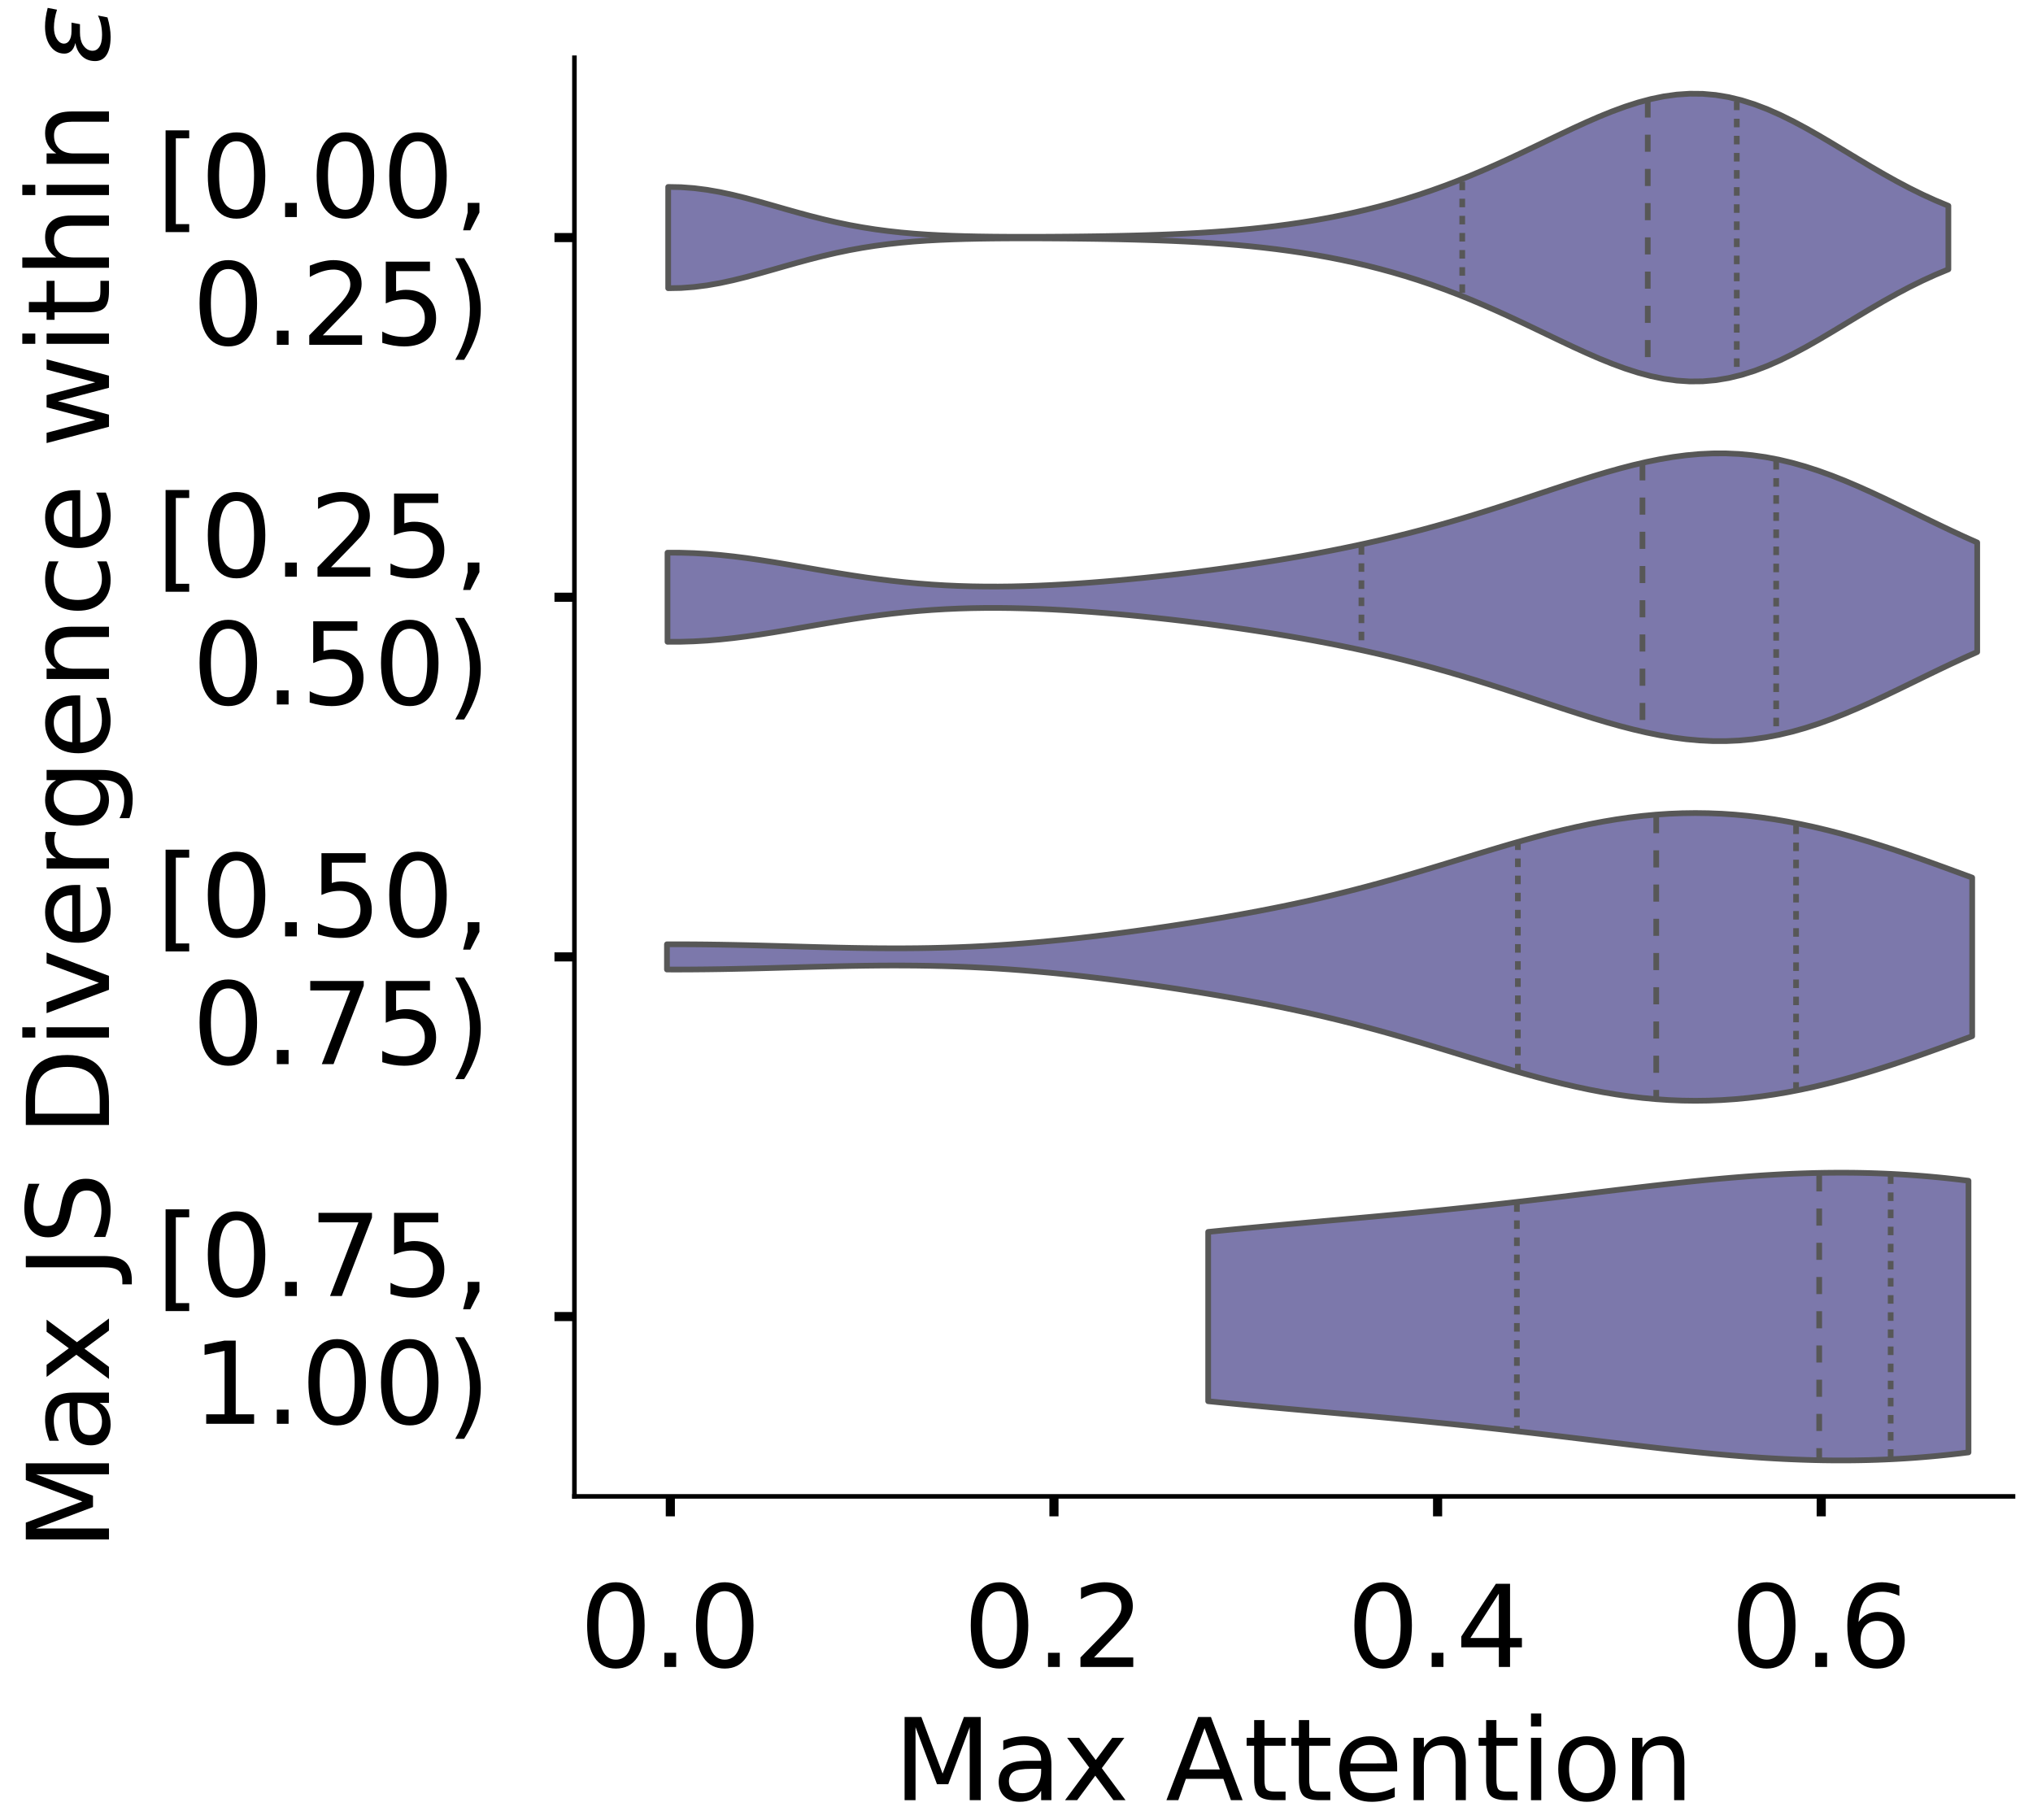 <?xml version="1.0" encoding="utf-8" standalone="no"?>
<!DOCTYPE svg PUBLIC "-//W3C//DTD SVG 1.1//EN"
  "http://www.w3.org/Graphics/SVG/1.1/DTD/svg11.dtd">
<!-- Created with matplotlib (https://matplotlib.org/) -->
<svg height="319.018pt" version="1.1" viewBox="0 0 356.395 319.018" width="356.395pt" xmlns="http://www.w3.org/2000/svg" xmlns:xlink="http://www.w3.org/1999/xlink">
 <defs>
  <style type="text/css">
*{stroke-linecap:butt;stroke-linejoin:round;}
  </style>
 </defs>
 <g id="figure_1">
  <g id="patch_1">
   <path d="M 0 319.018 
L 356.395 319.018 
L 356.395 -0 
L 0 -0 
z
" style="fill:#ffffff;"/>
  </g>
  <g id="axes_1">
   <g id="patch_2">
    <path d="M -266.855 262.318 
L -14.66 262.318 
L -14.66 10.123 
L -266.855 10.123 
z
" style="fill:#ffffff;"/>
   </g>
   <g id="patch_3">
    <path clip-path="url(#pc8818494f9)" d="M -255.392 262.318 
L -249.66 262.318 
L -249.66 22.132 
L -255.392 22.132 
z
" style="fill:#7570b3;opacity:0.6;stroke:#000000;stroke-linejoin:miter;stroke-width:0.5;"/>
   </g>
   <g id="patch_4">
    <path clip-path="url(#pc8818494f9)" d="M -249.66 262.318 
L -243.928 262.318 
L -243.928 262.318 
L -249.66 262.318 
z
" style="fill:#7570b3;opacity:0.6;stroke:#000000;stroke-linejoin:miter;stroke-width:0.5;"/>
   </g>
   <g id="patch_5">
    <path clip-path="url(#pc8818494f9)" d="M -243.928 262.318 
L -238.196 262.318 
L -238.196 262.318 
L -243.928 262.318 
z
" style="fill:#7570b3;opacity:0.6;stroke:#000000;stroke-linejoin:miter;stroke-width:0.5;"/>
   </g>
   <g id="patch_6">
    <path clip-path="url(#pc8818494f9)" d="M -238.196 262.318 
L -232.465 262.318 
L -232.465 262.318 
L -238.196 262.318 
z
" style="fill:#7570b3;opacity:0.6;stroke:#000000;stroke-linejoin:miter;stroke-width:0.5;"/>
   </g>
   <g id="patch_7">
    <path clip-path="url(#pc8818494f9)" d="M -232.465 262.318 
L -226.733 262.318 
L -226.733 262.318 
L -232.465 262.318 
z
" style="fill:#7570b3;opacity:0.6;stroke:#000000;stroke-linejoin:miter;stroke-width:0.5;"/>
   </g>
   <g id="patch_8">
    <path clip-path="url(#pc8818494f9)" d="M -226.733 262.318 
L -221.001 262.318 
L -221.001 262.318 
L -226.733 262.318 
z
" style="fill:#7570b3;opacity:0.6;stroke:#000000;stroke-linejoin:miter;stroke-width:0.5;"/>
   </g>
   <g id="patch_9">
    <path clip-path="url(#pc8818494f9)" d="M -221.001 262.318 
L -215.27 262.318 
L -215.27 260.991 
L -221.001 260.991 
z
" style="fill:#7570b3;opacity:0.6;stroke:#000000;stroke-linejoin:miter;stroke-width:0.5;"/>
   </g>
   <g id="patch_10">
    <path clip-path="url(#pc8818494f9)" d="M -215.27 262.318 
L -209.538 262.318 
L -209.538 262.318 
L -215.27 262.318 
z
" style="fill:#7570b3;opacity:0.6;stroke:#000000;stroke-linejoin:miter;stroke-width:0.5;"/>
   </g>
   <g id="patch_11">
    <path clip-path="url(#pc8818494f9)" d="M -209.538 262.318 
L -203.806 262.318 
L -203.806 262.318 
L -209.538 262.318 
z
" style="fill:#7570b3;opacity:0.6;stroke:#000000;stroke-linejoin:miter;stroke-width:0.5;"/>
   </g>
   <g id="patch_12">
    <path clip-path="url(#pc8818494f9)" d="M -203.806 262.318 
L -198.075 262.318 
L -198.075 262.318 
L -203.806 262.318 
z
" style="fill:#7570b3;opacity:0.6;stroke:#000000;stroke-linejoin:miter;stroke-width:0.5;"/>
   </g>
   <g id="patch_13">
    <path clip-path="url(#pc8818494f9)" d="M -198.075 262.318 
L -192.343 262.318 
L -192.343 262.318 
L -198.075 262.318 
z
" style="fill:#7570b3;opacity:0.6;stroke:#000000;stroke-linejoin:miter;stroke-width:0.5;"/>
   </g>
   <g id="patch_14">
    <path clip-path="url(#pc8818494f9)" d="M -192.343 262.318 
L -186.611 262.318 
L -186.611 262.318 
L -192.343 262.318 
z
" style="fill:#7570b3;opacity:0.6;stroke:#000000;stroke-linejoin:miter;stroke-width:0.5;"/>
   </g>
   <g id="patch_15">
    <path clip-path="url(#pc8818494f9)" d="M -186.611 262.318 
L -180.879 262.318 
L -180.879 259.664 
L -186.611 259.664 
z
" style="fill:#7570b3;opacity:0.6;stroke:#000000;stroke-linejoin:miter;stroke-width:0.5;"/>
   </g>
   <g id="patch_16">
    <path clip-path="url(#pc8818494f9)" d="M -180.879 262.318 
L -175.148 262.318 
L -175.148 260.991 
L -180.879 260.991 
z
" style="fill:#7570b3;opacity:0.6;stroke:#000000;stroke-linejoin:miter;stroke-width:0.5;"/>
   </g>
   <g id="patch_17">
    <path clip-path="url(#pc8818494f9)" d="M -175.148 262.318 
L -169.416 262.318 
L -169.416 259.664 
L -175.148 259.664 
z
" style="fill:#7570b3;opacity:0.6;stroke:#000000;stroke-linejoin:miter;stroke-width:0.5;"/>
   </g>
   <g id="patch_18">
    <path clip-path="url(#pc8818494f9)" d="M -169.416 262.318 
L -163.684 262.318 
L -163.684 257.01 
L -169.416 257.01 
z
" style="fill:#7570b3;opacity:0.6;stroke:#000000;stroke-linejoin:miter;stroke-width:0.5;"/>
   </g>
   <g id="patch_19">
    <path clip-path="url(#pc8818494f9)" d="M -163.684 262.318 
L -157.953 262.318 
L -157.953 260.991 
L -163.684 260.991 
z
" style="fill:#7570b3;opacity:0.6;stroke:#000000;stroke-linejoin:miter;stroke-width:0.5;"/>
   </g>
   <g id="patch_20">
    <path clip-path="url(#pc8818494f9)" d="M -157.953 262.318 
L -152.221 262.318 
L -152.221 258.337 
L -157.953 258.337 
z
" style="fill:#7570b3;opacity:0.6;stroke:#000000;stroke-linejoin:miter;stroke-width:0.5;"/>
   </g>
   <g id="patch_21">
    <path clip-path="url(#pc8818494f9)" d="M -152.221 262.318 
L -146.489 262.318 
L -146.489 251.702 
L -152.221 251.702 
z
" style="fill:#7570b3;opacity:0.6;stroke:#000000;stroke-linejoin:miter;stroke-width:0.5;"/>
   </g>
   <g id="patch_22">
    <path clip-path="url(#pc8818494f9)" d="M -146.489 262.318 
L -140.757 262.318 
L -140.757 255.683 
L -146.489 255.683 
z
" style="fill:#7570b3;opacity:0.6;stroke:#000000;stroke-linejoin:miter;stroke-width:0.5;"/>
   </g>
   <g id="patch_23">
    <path clip-path="url(#pc8818494f9)" d="M -140.757 262.318 
L -135.026 262.318 
L -135.026 246.394 
L -140.757 246.394 
z
" style="fill:#7570b3;opacity:0.6;stroke:#000000;stroke-linejoin:miter;stroke-width:0.5;"/>
   </g>
   <g id="patch_24">
    <path clip-path="url(#pc8818494f9)" d="M -135.026 262.318 
L -129.294 262.318 
L -129.294 245.067 
L -135.026 245.067 
z
" style="fill:#7570b3;opacity:0.6;stroke:#000000;stroke-linejoin:miter;stroke-width:0.5;"/>
   </g>
   <g id="patch_25">
    <path clip-path="url(#pc8818494f9)" d="M -129.294 262.318 
L -123.562 262.318 
L -123.562 246.394 
L -129.294 246.394 
z
" style="fill:#7570b3;opacity:0.6;stroke:#000000;stroke-linejoin:miter;stroke-width:0.5;"/>
   </g>
   <g id="patch_26">
    <path clip-path="url(#pc8818494f9)" d="M -123.562 262.318 
L -117.831 262.318 
L -117.831 226.489 
L -123.562 226.489 
z
" style="fill:#7570b3;opacity:0.6;stroke:#000000;stroke-linejoin:miter;stroke-width:0.5;"/>
   </g>
   <g id="patch_27">
    <path clip-path="url(#pc8818494f9)" d="M -117.831 262.318 
L -112.099 262.318 
L -112.099 229.143 
L -117.831 229.143 
z
" style="fill:#7570b3;opacity:0.6;stroke:#000000;stroke-linejoin:miter;stroke-width:0.5;"/>
   </g>
   <g id="patch_28">
    <path clip-path="url(#pc8818494f9)" d="M -112.099 262.318 
L -106.367 262.318 
L -106.367 218.527 
L -112.099 218.527 
z
" style="fill:#7570b3;opacity:0.6;stroke:#000000;stroke-linejoin:miter;stroke-width:0.5;"/>
   </g>
   <g id="patch_29">
    <path clip-path="url(#pc8818494f9)" d="M -106.367 262.318 
L -100.636 262.318 
L -100.636 194.642 
L -106.367 194.642 
z
" style="fill:#7570b3;opacity:0.6;stroke:#000000;stroke-linejoin:miter;stroke-width:0.5;"/>
   </g>
   <g id="patch_30">
    <path clip-path="url(#pc8818494f9)" d="M -100.636 262.318 
L -94.904 262.318 
L -94.904 202.604 
L -100.636 202.604 
z
" style="fill:#7570b3;opacity:0.6;stroke:#000000;stroke-linejoin:miter;stroke-width:0.5;"/>
   </g>
   <g id="patch_31">
    <path clip-path="url(#pc8818494f9)" d="M -94.904 262.318 
L -89.172 262.318 
L -89.172 166.775 
L -94.904 166.775 
z
" style="fill:#7570b3;opacity:0.6;stroke:#000000;stroke-linejoin:miter;stroke-width:0.5;"/>
   </g>
   <g id="patch_32">
    <path clip-path="url(#pc8818494f9)" d="M -89.172 262.318 
L -83.44 262.318 
L -83.44 169.429 
L -89.172 169.429 
z
" style="fill:#7570b3;opacity:0.6;stroke:#000000;stroke-linejoin:miter;stroke-width:0.5;"/>
   </g>
   <g id="patch_33">
    <path clip-path="url(#pc8818494f9)" d="M -83.44 262.318 
L -77.709 262.318 
L -77.709 148.197 
L -83.44 148.197 
z
" style="fill:#7570b3;opacity:0.6;stroke:#000000;stroke-linejoin:miter;stroke-width:0.5;"/>
   </g>
   <g id="patch_34">
    <path clip-path="url(#pc8818494f9)" d="M -77.709 262.318 
L -71.977 262.318 
L -71.977 133.6 
L -77.709 133.6 
z
" style="fill:#7570b3;opacity:0.6;stroke:#000000;stroke-linejoin:miter;stroke-width:0.5;"/>
   </g>
   <g id="patch_35">
    <path clip-path="url(#pc8818494f9)" d="M -71.977 262.318 
L -66.245 262.318 
L -66.245 154.832 
L -71.977 154.832 
z
" style="fill:#7570b3;opacity:0.6;stroke:#000000;stroke-linejoin:miter;stroke-width:0.5;"/>
   </g>
   <g id="patch_36">
    <path clip-path="url(#pc8818494f9)" d="M -66.245 262.318 
L -60.514 262.318 
L -60.514 180.045 
L -66.245 180.045 
z
" style="fill:#7570b3;opacity:0.6;stroke:#000000;stroke-linejoin:miter;stroke-width:0.5;"/>
   </g>
   <g id="patch_37">
    <path clip-path="url(#pc8818494f9)" d="M -60.514 262.318 
L -54.782 262.318 
L -54.782 197.296 
L -60.514 197.296 
z
" style="fill:#7570b3;opacity:0.6;stroke:#000000;stroke-linejoin:miter;stroke-width:0.5;"/>
   </g>
   <g id="patch_38">
    <path clip-path="url(#pc8818494f9)" d="M -54.782 262.318 
L -49.05 262.318 
L -49.05 226.489 
L -54.782 226.489 
z
" style="fill:#7570b3;opacity:0.6;stroke:#000000;stroke-linejoin:miter;stroke-width:0.5;"/>
   </g>
   <g id="patch_39">
    <path clip-path="url(#pc8818494f9)" d="M -49.05 262.318 
L -43.319 262.318 
L -43.319 235.778 
L -49.05 235.778 
z
" style="fill:#7570b3;opacity:0.6;stroke:#000000;stroke-linejoin:miter;stroke-width:0.5;"/>
   </g>
   <g id="patch_40">
    <path clip-path="url(#pc8818494f9)" d="M -43.319 262.318 
L -37.587 262.318 
L -37.587 254.356 
L -43.319 254.356 
z
" style="fill:#7570b3;opacity:0.6;stroke:#000000;stroke-linejoin:miter;stroke-width:0.5;"/>
   </g>
   <g id="patch_41">
    <path clip-path="url(#pc8818494f9)" d="M -37.587 262.318 
L -31.855 262.318 
L -31.855 257.01 
L -37.587 257.01 
z
" style="fill:#7570b3;opacity:0.6;stroke:#000000;stroke-linejoin:miter;stroke-width:0.5;"/>
   </g>
   <g id="patch_42">
    <path clip-path="url(#pc8818494f9)" d="M -31.855 262.318 
L -26.123 262.318 
L -26.123 262.318 
L -31.855 262.318 
z
" style="fill:#7570b3;opacity:0.6;stroke:#000000;stroke-linejoin:miter;stroke-width:0.5;"/>
   </g>
   <g id="matplotlib.axis_1">
    <g id="xtick_1">
     <g id="line2d_1">
      <defs>
       <path d="M 0 0 
L 0 3.5 
" id="m0d3c6c3ff5" style="stroke:#000000;stroke-width:1.6;"/>
      </defs>
      <g/>
     </g>
     <g id="text_1">
      <!-- 0.0 -->
      <defs>
       <path d="M 31.781 66.406 
Q 24.172 66.406 20.328 58.906 
Q 16.5 51.422 16.5 36.375 
Q 16.5 21.391 20.328 13.891 
Q 24.172 6.391 31.781 6.391 
Q 39.453 6.391 43.281 13.891 
Q 47.125 21.391 47.125 36.375 
Q 47.125 51.422 43.281 58.906 
Q 39.453 66.406 31.781 66.406 
z
M 31.781 74.219 
Q 44.047 74.219 50.516 64.516 
Q 56.984 54.828 56.984 36.375 
Q 56.984 17.969 50.516 8.266 
Q 44.047 -1.422 31.781 -1.422 
Q 19.531 -1.422 13.062 8.266 
Q 6.594 17.969 6.594 36.375 
Q 6.594 54.828 13.062 64.516 
Q 19.531 74.219 31.781 74.219 
z
" id="DejaVuSans-48"/>
       <path d="M 10.688 12.406 
L 21 12.406 
L 21 0 
L 10.688 0 
z
" id="DejaVuSans-46"/>
      </defs>
      <g transform="translate(-271.295 292.215)scale(0.2 -0.2)">
       <use xlink:href="#DejaVuSans-48"/>
       <use x="63.623" xlink:href="#DejaVuSans-46"/>
       <use x="95.41" xlink:href="#DejaVuSans-48"/>
      </g>
     </g>
    </g>
    <g id="xtick_2">
     <g id="line2d_2">
      <g/>
     </g>
     <g id="text_2">
      <!-- 0.2 -->
      <defs>
       <path d="M 19.188 8.297 
L 53.609 8.297 
L 53.609 0 
L 7.328 0 
L 7.328 8.297 
Q 12.938 14.109 22.625 23.891 
Q 32.328 33.688 34.812 36.531 
Q 39.547 41.844 41.422 45.531 
Q 43.312 49.219 43.312 52.781 
Q 43.312 58.594 39.234 62.25 
Q 35.156 65.922 28.609 65.922 
Q 23.969 65.922 18.812 64.312 
Q 13.672 62.703 7.812 59.422 
L 7.812 69.391 
Q 13.766 71.781 18.938 73 
Q 24.125 74.219 28.422 74.219 
Q 39.75 74.219 46.484 68.547 
Q 53.219 62.891 53.219 53.422 
Q 53.219 48.922 51.531 44.891 
Q 49.859 40.875 45.406 35.406 
Q 44.188 33.984 37.641 27.219 
Q 31.109 20.453 19.188 8.297 
z
" id="DejaVuSans-50"/>
      </defs>
      <g transform="translate(-205.79 292.215)scale(0.2 -0.2)">
       <use xlink:href="#DejaVuSans-48"/>
       <use x="63.623" xlink:href="#DejaVuSans-46"/>
       <use x="95.41" xlink:href="#DejaVuSans-50"/>
      </g>
     </g>
    </g>
    <g id="xtick_3">
     <g id="line2d_3">
      <g/>
     </g>
     <g id="text_3">
      <!-- 0.4 -->
      <defs>
       <path d="M 37.797 64.312 
L 12.891 25.391 
L 37.797 25.391 
z
M 35.203 72.906 
L 47.609 72.906 
L 47.609 25.391 
L 58.016 25.391 
L 58.016 17.188 
L 47.609 17.188 
L 47.609 0 
L 37.797 0 
L 37.797 17.188 
L 4.891 17.188 
L 4.891 26.703 
z
" id="DejaVuSans-52"/>
      </defs>
      <g transform="translate(-140.284 292.215)scale(0.2 -0.2)">
       <use xlink:href="#DejaVuSans-48"/>
       <use x="63.623" xlink:href="#DejaVuSans-46"/>
       <use x="95.41" xlink:href="#DejaVuSans-52"/>
      </g>
     </g>
    </g>
    <g id="xtick_4">
     <g id="line2d_4">
      <g/>
     </g>
     <g id="text_4">
      <!-- 0.6 -->
      <defs>
       <path d="M 33.016 40.375 
Q 26.375 40.375 22.484 35.828 
Q 18.609 31.297 18.609 23.391 
Q 18.609 15.531 22.484 10.953 
Q 26.375 6.391 33.016 6.391 
Q 39.656 6.391 43.531 10.953 
Q 47.406 15.531 47.406 23.391 
Q 47.406 31.297 43.531 35.828 
Q 39.656 40.375 33.016 40.375 
z
M 52.594 71.297 
L 52.594 62.312 
Q 48.875 64.062 45.094 64.984 
Q 41.312 65.922 37.594 65.922 
Q 27.828 65.922 22.672 59.328 
Q 17.531 52.734 16.797 39.406 
Q 19.672 43.656 24.016 45.922 
Q 28.375 48.188 33.594 48.188 
Q 44.578 48.188 50.953 41.516 
Q 57.328 34.859 57.328 23.391 
Q 57.328 12.156 50.688 5.359 
Q 44.047 -1.422 33.016 -1.422 
Q 20.359 -1.422 13.672 8.266 
Q 6.984 17.969 6.984 36.375 
Q 6.984 53.656 15.188 63.938 
Q 23.391 74.219 37.203 74.219 
Q 40.922 74.219 44.703 73.484 
Q 48.484 72.75 52.594 71.297 
z
" id="DejaVuSans-54"/>
      </defs>
      <g transform="translate(-74.779 292.215)scale(0.2 -0.2)">
       <use xlink:href="#DejaVuSans-48"/>
       <use x="63.623" xlink:href="#DejaVuSans-46"/>
       <use x="95.41" xlink:href="#DejaVuSans-54"/>
      </g>
     </g>
    </g>
    <g id="text_5">
     <!--   -->
     <defs>
      <path id="DejaVuSans-32"/>
     </defs>
     <g transform="translate(-143.936 315.571)scale(0.2 -0.2)">
      <use xlink:href="#DejaVuSans-32"/>
     </g>
    </g>
   </g>
   <g id="matplotlib.axis_2">
    <g id="ytick_1">
     <g id="line2d_5">
      <defs>
       <path d="M 0 0 
L -3.5 0 
" id="m29335352ae" style="stroke:#000000;stroke-width:1.6;"/>
      </defs>
      <g/>
     </g>
     <g id="text_6">
      <!-- 0.00 -->
      <g transform="translate(-326.086 269.917)scale(0.2 -0.2)">
       <use xlink:href="#DejaVuSans-48"/>
       <use x="63.623" xlink:href="#DejaVuSans-46"/>
       <use x="95.41" xlink:href="#DejaVuSans-48"/>
       <use x="159.033" xlink:href="#DejaVuSans-48"/>
      </g>
     </g>
    </g>
    <g id="ytick_2">
     <g id="line2d_6">
      <g/>
     </g>
     <g id="text_7">
      <!-- 0.05 -->
      <defs>
       <path d="M 10.797 72.906 
L 49.516 72.906 
L 49.516 64.594 
L 19.828 64.594 
L 19.828 46.734 
Q 21.969 47.469 24.109 47.828 
Q 26.266 48.188 28.422 48.188 
Q 40.625 48.188 47.75 41.5 
Q 54.891 34.812 54.891 23.391 
Q 54.891 11.625 47.562 5.094 
Q 40.234 -1.422 26.906 -1.422 
Q 22.312 -1.422 17.547 -0.641 
Q 12.797 0.141 7.719 1.703 
L 7.719 11.625 
Q 12.109 9.234 16.797 8.062 
Q 21.484 6.891 26.703 6.891 
Q 35.156 6.891 40.078 11.328 
Q 45.016 15.766 45.016 23.391 
Q 45.016 31 40.078 35.438 
Q 35.156 39.891 26.703 39.891 
Q 22.75 39.891 18.812 39.016 
Q 14.891 38.141 10.797 36.281 
z
" id="DejaVuSans-53"/>
      </defs>
      <g transform="translate(-326.086 203.567)scale(0.2 -0.2)">
       <use xlink:href="#DejaVuSans-48"/>
       <use x="63.623" xlink:href="#DejaVuSans-46"/>
       <use x="95.41" xlink:href="#DejaVuSans-48"/>
       <use x="159.033" xlink:href="#DejaVuSans-53"/>
      </g>
     </g>
    </g>
    <g id="ytick_3">
     <g id="line2d_7">
      <g/>
     </g>
     <g id="text_8">
      <!-- 0.10 -->
      <defs>
       <path d="M 12.406 8.297 
L 28.516 8.297 
L 28.516 63.922 
L 10.984 60.406 
L 10.984 69.391 
L 28.422 72.906 
L 38.281 72.906 
L 38.281 8.297 
L 54.391 8.297 
L 54.391 0 
L 12.406 0 
z
" id="DejaVuSans-49"/>
      </defs>
      <g transform="translate(-326.086 137.217)scale(0.2 -0.2)">
       <use xlink:href="#DejaVuSans-48"/>
       <use x="63.623" xlink:href="#DejaVuSans-46"/>
       <use x="95.41" xlink:href="#DejaVuSans-49"/>
       <use x="159.033" xlink:href="#DejaVuSans-48"/>
      </g>
     </g>
    </g>
    <g id="ytick_4">
     <g id="line2d_8">
      <g/>
     </g>
     <g id="text_9">
      <!-- 0.15 -->
      <g transform="translate(-326.086 70.868)scale(0.2 -0.2)">
       <use xlink:href="#DejaVuSans-48"/>
       <use x="63.623" xlink:href="#DejaVuSans-46"/>
       <use x="95.41" xlink:href="#DejaVuSans-49"/>
       <use x="159.033" xlink:href="#DejaVuSans-53"/>
      </g>
     </g>
    </g>
    <g id="text_10">
     <!--   -->
     <g transform="translate(-333.747 139.017)rotate(-90)scale(0.176 -0.176)">
      <use xlink:href="#DejaVuSans-32"/>
     </g>
    </g>
   </g>
   <g id="patch_43">
    <path style="fill:none;stroke:#000000;stroke-linecap:square;stroke-linejoin:miter;stroke-width:0.8;"/>
   </g>
   <g id="patch_44">
    <path style="fill:none;stroke:#000000;stroke-linecap:square;stroke-linejoin:miter;stroke-width:0.8;"/>
   </g>
  </g>
  <g id="axes_2">
   <g id="patch_45">
    <path d="M 100.7 262.318 
L 352.895 262.318 
L 352.895 10.123 
L 100.7 10.123 
z
" style="fill:#ffffff;"/>
   </g>
   <g id="PolyCollection_1">
    <defs>
     <path d="M 117.137 -268.495 
L 117.137 -286.246 
L 119.404 -286.203 
L 121.671 -286.034 
L 123.938 -285.744 
L 126.205 -285.348 
L 128.472 -284.861 
L 130.739 -284.302 
L 133.005 -283.692 
L 135.272 -283.053 
L 137.539 -282.404 
L 139.806 -281.766 
L 142.073 -281.153 
L 144.34 -280.58 
L 146.607 -280.054 
L 148.874 -279.583 
L 151.141 -279.17 
L 153.408 -278.814 
L 155.675 -278.514 
L 157.941 -278.265 
L 160.208 -278.064 
L 162.475 -277.904 
L 164.742 -277.779 
L 167.009 -277.685 
L 169.276 -277.616 
L 171.543 -277.567 
L 173.81 -277.534 
L 176.077 -277.515 
L 178.344 -277.506 
L 180.611 -277.505 
L 182.877 -277.511 
L 185.144 -277.524 
L 187.411 -277.542 
L 189.678 -277.566 
L 191.945 -277.596 
L 194.212 -277.633 
L 196.479 -277.678 
L 198.746 -277.731 
L 201.013 -277.795 
L 203.28 -277.871 
L 205.547 -277.96 
L 207.813 -278.065 
L 210.08 -278.187 
L 212.347 -278.329 
L 214.614 -278.493 
L 216.881 -278.679 
L 219.148 -278.891 
L 221.415 -279.131 
L 223.682 -279.4 
L 225.949 -279.701 
L 228.216 -280.034 
L 230.483 -280.403 
L 232.75 -280.809 
L 235.016 -281.254 
L 237.283 -281.74 
L 239.55 -282.268 
L 241.817 -282.841 
L 244.084 -283.46 
L 246.351 -284.127 
L 248.618 -284.842 
L 250.885 -285.606 
L 253.152 -286.42 
L 255.419 -287.282 
L 257.686 -288.191 
L 259.952 -289.145 
L 262.219 -290.14 
L 264.486 -291.17 
L 266.753 -292.229 
L 269.02 -293.308 
L 271.287 -294.396 
L 273.554 -295.481 
L 275.821 -296.55 
L 278.088 -297.586 
L 280.355 -298.572 
L 282.622 -299.49 
L 284.888 -300.323 
L 287.155 -301.051 
L 289.422 -301.657 
L 291.689 -302.125 
L 293.956 -302.439 
L 296.223 -302.59 
L 298.49 -302.569 
L 300.757 -302.37 
L 303.024 -301.995 
L 305.291 -301.448 
L 307.558 -300.735 
L 309.824 -299.871 
L 312.091 -298.869 
L 314.358 -297.75 
L 316.625 -296.535 
L 318.892 -295.246 
L 321.159 -293.907 
L 323.426 -292.54 
L 325.693 -291.17 
L 327.96 -289.817 
L 330.227 -288.501 
L 332.494 -287.237 
L 334.76 -286.04 
L 337.027 -284.92 
L 339.294 -283.887 
L 341.561 -282.943 
L 341.561 -271.798 
L 341.561 -271.798 
L 339.294 -270.855 
L 337.027 -269.821 
L 334.76 -268.702 
L 332.494 -267.504 
L 330.227 -266.241 
L 327.96 -264.924 
L 325.693 -263.571 
L 323.426 -262.201 
L 321.159 -260.835 
L 318.892 -259.495 
L 316.625 -258.206 
L 314.358 -256.991 
L 312.091 -255.872 
L 309.824 -254.871 
L 307.558 -254.006 
L 305.291 -253.294 
L 303.024 -252.746 
L 300.757 -252.371 
L 298.49 -252.173 
L 296.223 -252.151 
L 293.956 -252.302 
L 291.689 -252.617 
L 289.422 -253.084 
L 287.155 -253.69 
L 284.888 -254.418 
L 282.622 -255.251 
L 280.355 -256.169 
L 278.088 -257.156 
L 275.821 -258.191 
L 273.554 -259.26 
L 271.287 -260.345 
L 269.02 -261.433 
L 266.753 -262.512 
L 264.486 -263.571 
L 262.219 -264.601 
L 259.952 -265.596 
L 257.686 -266.55 
L 255.419 -267.459 
L 253.152 -268.322 
L 250.885 -269.135 
L 248.618 -269.9 
L 246.351 -270.615 
L 244.084 -271.281 
L 241.817 -271.9 
L 239.55 -272.473 
L 237.283 -273.001 
L 235.016 -273.487 
L 232.75 -273.932 
L 230.483 -274.338 
L 228.216 -274.707 
L 225.949 -275.041 
L 223.682 -275.341 
L 221.415 -275.61 
L 219.148 -275.85 
L 216.881 -276.062 
L 214.614 -276.249 
L 212.347 -276.412 
L 210.08 -276.554 
L 207.813 -276.676 
L 205.547 -276.781 
L 203.28 -276.87 
L 201.013 -276.946 
L 198.746 -277.01 
L 196.479 -277.063 
L 194.212 -277.108 
L 191.945 -277.145 
L 189.678 -277.175 
L 187.411 -277.199 
L 185.144 -277.217 
L 182.877 -277.23 
L 180.611 -277.236 
L 178.344 -277.236 
L 176.077 -277.227 
L 173.81 -277.207 
L 171.543 -277.174 
L 169.276 -277.126 
L 167.009 -277.056 
L 164.742 -276.962 
L 162.475 -276.838 
L 160.208 -276.678 
L 157.941 -276.476 
L 155.675 -276.228 
L 153.408 -275.927 
L 151.141 -275.571 
L 148.874 -275.158 
L 146.607 -274.687 
L 144.34 -274.162 
L 142.073 -273.588 
L 139.806 -272.975 
L 137.539 -272.337 
L 135.272 -271.689 
L 133.005 -271.049 
L 130.739 -270.44 
L 128.472 -269.881 
L 126.205 -269.393 
L 123.938 -268.997 
L 121.671 -268.708 
L 119.404 -268.538 
L 117.137 -268.495 
z
" id="m10141c7f88" style="stroke:#575757;"/>
    </defs>
    <g clip-path="url(#pa27dcf5077)">
     <use style="fill:#7c78ab;stroke:#575757;" x="0" xlink:href="#m10141c7f88" y="319.018"/>
    </g>
   </g>
   <g id="PolyCollection_2">
    <defs>
     <path d="M 117.017 -206.512 
L 117.017 -222.132 
L 119.336 -222.125 
L 121.656 -222.053 
L 123.975 -221.918 
L 126.294 -221.723 
L 128.613 -221.475 
L 130.932 -221.181 
L 133.251 -220.847 
L 135.571 -220.483 
L 137.89 -220.097 
L 140.209 -219.698 
L 142.528 -219.295 
L 144.847 -218.895 
L 147.166 -218.508 
L 149.486 -218.138 
L 151.805 -217.792 
L 154.124 -217.475 
L 156.443 -217.189 
L 158.762 -216.939 
L 161.082 -216.724 
L 163.401 -216.547 
L 165.72 -216.406 
L 168.039 -216.302 
L 170.358 -216.233 
L 172.677 -216.198 
L 174.997 -216.194 
L 177.316 -216.22 
L 179.635 -216.275 
L 181.954 -216.355 
L 184.273 -216.458 
L 186.592 -216.584 
L 188.912 -216.73 
L 191.231 -216.896 
L 193.55 -217.078 
L 195.869 -217.277 
L 198.188 -217.492 
L 200.508 -217.721 
L 202.827 -217.964 
L 205.146 -218.221 
L 207.465 -218.492 
L 209.784 -218.776 
L 212.103 -219.073 
L 214.423 -219.384 
L 216.742 -219.709 
L 219.061 -220.049 
L 221.38 -220.403 
L 223.699 -220.772 
L 226.018 -221.159 
L 228.338 -221.562 
L 230.657 -221.983 
L 232.976 -222.424 
L 235.295 -222.885 
L 237.614 -223.368 
L 239.933 -223.873 
L 242.253 -224.402 
L 244.572 -224.956 
L 246.891 -225.534 
L 249.21 -226.138 
L 251.529 -226.767 
L 253.849 -227.422 
L 256.168 -228.1 
L 258.487 -228.802 
L 260.806 -229.524 
L 263.125 -230.265 
L 265.444 -231.02 
L 267.764 -231.785 
L 270.083 -232.555 
L 272.402 -233.324 
L 274.721 -234.085 
L 277.04 -234.832 
L 279.359 -235.555 
L 281.679 -236.247 
L 283.998 -236.898 
L 286.317 -237.499 
L 288.636 -238.039 
L 290.955 -238.511 
L 293.275 -238.905 
L 295.594 -239.212 
L 297.913 -239.424 
L 300.232 -239.536 
L 302.551 -239.541 
L 304.87 -239.437 
L 307.19 -239.219 
L 309.509 -238.889 
L 311.828 -238.447 
L 314.147 -237.897 
L 316.466 -237.243 
L 318.785 -236.492 
L 321.105 -235.654 
L 323.424 -234.737 
L 325.743 -233.752 
L 328.062 -232.713 
L 330.381 -231.63 
L 332.701 -230.519 
L 335.02 -229.39 
L 337.339 -228.258 
L 339.658 -227.134 
L 341.977 -226.029 
L 344.296 -224.955 
L 346.616 -223.92 
L 346.616 -204.724 
L 346.616 -204.724 
L 344.296 -203.689 
L 341.977 -202.614 
L 339.658 -201.51 
L 337.339 -200.386 
L 335.02 -199.254 
L 332.701 -198.125 
L 330.381 -197.013 
L 328.062 -195.931 
L 325.743 -194.891 
L 323.424 -193.907 
L 321.105 -192.99 
L 318.785 -192.151 
L 316.466 -191.401 
L 314.147 -190.747 
L 311.828 -190.197 
L 309.509 -189.755 
L 307.19 -189.424 
L 304.87 -189.207 
L 302.551 -189.102 
L 300.232 -189.108 
L 297.913 -189.22 
L 295.594 -189.432 
L 293.275 -189.739 
L 290.955 -190.133 
L 288.636 -190.604 
L 286.317 -191.145 
L 283.998 -191.746 
L 281.679 -192.397 
L 279.359 -193.088 
L 277.04 -193.812 
L 274.721 -194.558 
L 272.402 -195.32 
L 270.083 -196.089 
L 267.764 -196.859 
L 265.444 -197.624 
L 263.125 -198.379 
L 260.806 -199.119 
L 258.487 -199.842 
L 256.168 -200.543 
L 253.849 -201.222 
L 251.529 -201.877 
L 249.21 -202.506 
L 246.891 -203.11 
L 244.572 -203.688 
L 242.253 -204.241 
L 239.933 -204.77 
L 237.614 -205.276 
L 235.295 -205.758 
L 232.976 -206.219 
L 230.657 -206.66 
L 228.338 -207.082 
L 226.018 -207.485 
L 223.699 -207.871 
L 221.38 -208.241 
L 219.061 -208.595 
L 216.742 -208.934 
L 214.423 -209.259 
L 212.103 -209.57 
L 209.784 -209.868 
L 207.465 -210.152 
L 205.146 -210.422 
L 202.827 -210.679 
L 200.508 -210.923 
L 198.188 -211.152 
L 195.869 -211.367 
L 193.55 -211.566 
L 191.231 -211.748 
L 188.912 -211.913 
L 186.592 -212.06 
L 184.273 -212.185 
L 181.954 -212.289 
L 179.635 -212.369 
L 177.316 -212.423 
L 174.997 -212.45 
L 172.677 -212.446 
L 170.358 -212.411 
L 168.039 -212.342 
L 165.72 -212.237 
L 163.401 -212.097 
L 161.082 -211.919 
L 158.762 -211.705 
L 156.443 -211.454 
L 154.124 -211.169 
L 151.805 -210.852 
L 149.486 -210.506 
L 147.166 -210.136 
L 144.847 -209.748 
L 142.528 -209.349 
L 140.209 -208.946 
L 137.89 -208.547 
L 135.571 -208.161 
L 133.251 -207.797 
L 130.932 -207.463 
L 128.613 -207.168 
L 126.294 -206.921 
L 123.975 -206.726 
L 121.656 -206.591 
L 119.336 -206.519 
L 117.017 -206.512 
z
" id="m0fd525a90d" style="stroke:#575757;"/>
    </defs>
    <g clip-path="url(#pa27dcf5077)">
     <use style="fill:#7c78ab;stroke:#575757;" x="0" xlink:href="#m0fd525a90d" y="319.018"/>
    </g>
   </g>
   <g id="PolyCollection_3">
    <defs>
     <path d="M 116.919 -149.062 
L 116.919 -153.484 
L 119.23 -153.486 
L 121.541 -153.476 
L 123.853 -153.454 
L 126.164 -153.422 
L 128.475 -153.38 
L 130.787 -153.33 
L 133.098 -153.274 
L 135.409 -153.213 
L 137.72 -153.149 
L 140.032 -153.084 
L 142.343 -153.02 
L 144.654 -152.96 
L 146.965 -152.905 
L 149.277 -152.857 
L 151.588 -152.82 
L 153.899 -152.793 
L 156.21 -152.781 
L 158.522 -152.783 
L 160.833 -152.801 
L 163.144 -152.837 
L 165.455 -152.892 
L 167.767 -152.966 
L 170.078 -153.06 
L 172.389 -153.174 
L 174.701 -153.308 
L 177.012 -153.463 
L 179.323 -153.637 
L 181.634 -153.83 
L 183.946 -154.042 
L 186.257 -154.271 
L 188.568 -154.517 
L 190.879 -154.779 
L 193.191 -155.055 
L 195.502 -155.346 
L 197.813 -155.649 
L 200.124 -155.966 
L 202.436 -156.294 
L 204.747 -156.633 
L 207.058 -156.985 
L 209.37 -157.348 
L 211.681 -157.724 
L 213.992 -158.113 
L 216.303 -158.516 
L 218.615 -158.934 
L 220.926 -159.368 
L 223.237 -159.82 
L 225.548 -160.291 
L 227.86 -160.782 
L 230.171 -161.294 
L 232.482 -161.828 
L 234.793 -162.386 
L 237.105 -162.966 
L 239.416 -163.568 
L 241.727 -164.192 
L 244.038 -164.837 
L 246.35 -165.5 
L 248.661 -166.179 
L 250.972 -166.871 
L 253.284 -167.572 
L 255.595 -168.279 
L 257.906 -168.986 
L 260.217 -169.689 
L 262.529 -170.384 
L 264.84 -171.064 
L 267.151 -171.724 
L 269.462 -172.36 
L 271.774 -172.966 
L 274.085 -173.537 
L 276.396 -174.068 
L 278.707 -174.555 
L 281.019 -174.994 
L 283.33 -175.382 
L 285.641 -175.716 
L 287.953 -175.992 
L 290.264 -176.209 
L 292.575 -176.366 
L 294.886 -176.46 
L 297.198 -176.493 
L 299.509 -176.462 
L 301.82 -176.369 
L 304.131 -176.214 
L 306.443 -175.997 
L 308.754 -175.72 
L 311.065 -175.385 
L 313.376 -174.993 
L 315.688 -174.546 
L 317.999 -174.046 
L 320.31 -173.497 
L 322.621 -172.9 
L 324.933 -172.26 
L 327.244 -171.579 
L 329.555 -170.861 
L 331.867 -170.111 
L 334.178 -169.332 
L 336.489 -168.53 
L 338.8 -167.707 
L 341.112 -166.871 
L 343.423 -166.024 
L 345.734 -165.173 
L 345.734 -137.373 
L 345.734 -137.373 
L 343.423 -136.522 
L 341.112 -135.676 
L 338.8 -134.839 
L 336.489 -134.017 
L 334.178 -133.214 
L 331.867 -132.435 
L 329.555 -131.685 
L 327.244 -130.967 
L 324.933 -130.287 
L 322.621 -129.646 
L 320.31 -129.05 
L 317.999 -128.5 
L 315.688 -128.001 
L 313.376 -127.554 
L 311.065 -127.161 
L 308.754 -126.826 
L 306.443 -126.549 
L 304.131 -126.333 
L 301.82 -126.177 
L 299.509 -126.084 
L 297.198 -126.054 
L 294.886 -126.086 
L 292.575 -126.181 
L 290.264 -126.337 
L 287.953 -126.554 
L 285.641 -126.831 
L 283.33 -127.164 
L 281.019 -127.552 
L 278.707 -127.991 
L 276.396 -128.478 
L 274.085 -129.01 
L 271.774 -129.58 
L 269.462 -130.186 
L 267.151 -130.822 
L 264.84 -131.482 
L 262.529 -132.163 
L 260.217 -132.857 
L 257.906 -133.56 
L 255.595 -134.268 
L 253.284 -134.974 
L 250.972 -135.676 
L 248.661 -136.367 
L 246.35 -137.046 
L 244.038 -137.709 
L 241.727 -138.354 
L 239.416 -138.978 
L 237.105 -139.581 
L 234.793 -140.161 
L 232.482 -140.718 
L 230.171 -141.252 
L 227.86 -141.765 
L 225.548 -142.256 
L 223.237 -142.727 
L 220.926 -143.178 
L 218.615 -143.613 
L 216.303 -144.031 
L 213.992 -144.433 
L 211.681 -144.822 
L 209.37 -145.198 
L 207.058 -145.561 
L 204.747 -145.913 
L 202.436 -146.253 
L 200.124 -146.581 
L 197.813 -146.897 
L 195.502 -147.2 
L 193.191 -147.491 
L 190.879 -147.767 
L 188.568 -148.029 
L 186.257 -148.275 
L 183.946 -148.505 
L 181.634 -148.716 
L 179.323 -148.91 
L 177.012 -149.084 
L 174.701 -149.238 
L 172.389 -149.372 
L 170.078 -149.487 
L 167.767 -149.58 
L 165.455 -149.654 
L 163.144 -149.709 
L 160.833 -149.745 
L 158.522 -149.764 
L 156.21 -149.766 
L 153.899 -149.753 
L 151.588 -149.727 
L 149.277 -149.689 
L 146.965 -149.641 
L 144.654 -149.586 
L 142.343 -149.526 
L 140.032 -149.462 
L 137.72 -149.397 
L 135.409 -149.333 
L 133.098 -149.272 
L 130.787 -149.216 
L 128.475 -149.166 
L 126.164 -149.124 
L 123.853 -149.092 
L 121.541 -149.071 
L 119.23 -149.06 
L 116.919 -149.062 
z
" id="m50be80967a" style="stroke:#575757;"/>
    </defs>
    <g clip-path="url(#pa27dcf5077)">
     <use style="fill:#7c78ab;stroke:#575757;" x="0" xlink:href="#m50be80967a" y="319.018"/>
    </g>
   </g>
   <g id="PolyCollection_4">
    <defs>
     <path d="M 211.8 -73.385 
L 211.8 -103.064 
L 213.146 -103.2 
L 214.493 -103.335 
L 215.839 -103.467 
L 217.185 -103.598 
L 218.532 -103.727 
L 219.878 -103.855 
L 221.224 -103.981 
L 222.571 -104.106 
L 223.917 -104.23 
L 225.263 -104.353 
L 226.61 -104.475 
L 227.956 -104.596 
L 229.303 -104.717 
L 230.649 -104.837 
L 231.995 -104.958 
L 233.342 -105.078 
L 234.688 -105.198 
L 236.034 -105.319 
L 237.381 -105.44 
L 238.727 -105.562 
L 240.073 -105.684 
L 241.42 -105.807 
L 242.766 -105.932 
L 244.112 -106.057 
L 245.459 -106.184 
L 246.805 -106.312 
L 248.151 -106.442 
L 249.498 -106.573 
L 250.844 -106.706 
L 252.19 -106.84 
L 253.537 -106.977 
L 254.883 -107.115 
L 256.229 -107.255 
L 257.576 -107.397 
L 258.922 -107.541 
L 260.269 -107.687 
L 261.615 -107.835 
L 262.961 -107.985 
L 264.308 -108.136 
L 265.654 -108.289 
L 267 -108.444 
L 268.347 -108.601 
L 269.693 -108.758 
L 271.039 -108.918 
L 272.386 -109.078 
L 273.732 -109.239 
L 275.078 -109.402 
L 276.425 -109.565 
L 277.771 -109.728 
L 279.117 -109.891 
L 280.464 -110.055 
L 281.81 -110.218 
L 283.156 -110.381 
L 284.503 -110.542 
L 285.849 -110.703 
L 287.195 -110.863 
L 288.542 -111.02 
L 289.888 -111.176 
L 291.235 -111.329 
L 292.581 -111.48 
L 293.927 -111.628 
L 295.274 -111.772 
L 296.62 -111.913 
L 297.966 -112.05 
L 299.313 -112.182 
L 300.659 -112.31 
L 302.005 -112.432 
L 303.352 -112.549 
L 304.698 -112.661 
L 306.044 -112.766 
L 307.391 -112.865 
L 308.737 -112.958 
L 310.083 -113.043 
L 311.43 -113.121 
L 312.776 -113.191 
L 314.122 -113.253 
L 315.469 -113.307 
L 316.815 -113.352 
L 318.162 -113.389 
L 319.508 -113.417 
L 320.854 -113.435 
L 322.201 -113.444 
L 323.547 -113.443 
L 324.893 -113.433 
L 326.24 -113.412 
L 327.586 -113.382 
L 328.932 -113.341 
L 330.279 -113.289 
L 331.625 -113.228 
L 332.971 -113.156 
L 334.318 -113.073 
L 335.664 -112.98 
L 337.01 -112.876 
L 338.357 -112.761 
L 339.703 -112.637 
L 341.049 -112.501 
L 342.396 -112.355 
L 343.742 -112.199 
L 345.088 -112.033 
L 345.088 -64.416 
L 345.088 -64.416 
L 343.742 -64.249 
L 342.396 -64.093 
L 341.049 -63.948 
L 339.703 -63.812 
L 338.357 -63.687 
L 337.01 -63.573 
L 335.664 -63.469 
L 334.318 -63.376 
L 332.971 -63.293 
L 331.625 -63.221 
L 330.279 -63.159 
L 328.932 -63.108 
L 327.586 -63.067 
L 326.24 -63.037 
L 324.893 -63.016 
L 323.547 -63.006 
L 322.201 -63.005 
L 320.854 -63.014 
L 319.508 -63.032 
L 318.162 -63.06 
L 316.815 -63.097 
L 315.469 -63.142 
L 314.122 -63.196 
L 312.776 -63.258 
L 311.43 -63.328 
L 310.083 -63.406 
L 308.737 -63.491 
L 307.391 -63.583 
L 306.044 -63.682 
L 304.698 -63.788 
L 303.352 -63.899 
L 302.005 -64.017 
L 300.659 -64.139 
L 299.313 -64.267 
L 297.966 -64.399 
L 296.62 -64.536 
L 295.274 -64.677 
L 293.927 -64.821 
L 292.581 -64.969 
L 291.235 -65.119 
L 289.888 -65.273 
L 288.542 -65.428 
L 287.195 -65.586 
L 285.849 -65.746 
L 284.503 -65.906 
L 283.156 -66.068 
L 281.81 -66.231 
L 280.464 -66.394 
L 279.117 -66.557 
L 277.771 -66.721 
L 276.425 -66.884 
L 275.078 -67.047 
L 273.732 -67.209 
L 272.386 -67.371 
L 271.039 -67.531 
L 269.693 -67.69 
L 268.347 -67.848 
L 267 -68.005 
L 265.654 -68.159 
L 264.308 -68.313 
L 262.961 -68.464 
L 261.615 -68.614 
L 260.269 -68.762 
L 258.922 -68.908 
L 257.576 -69.052 
L 256.229 -69.194 
L 254.883 -69.334 
L 253.537 -69.472 
L 252.19 -69.608 
L 250.844 -69.743 
L 249.498 -69.876 
L 248.151 -70.007 
L 246.805 -70.137 
L 245.459 -70.265 
L 244.112 -70.392 
L 242.766 -70.517 
L 241.42 -70.641 
L 240.073 -70.765 
L 238.727 -70.887 
L 237.381 -71.009 
L 236.034 -71.13 
L 234.688 -71.25 
L 233.342 -71.371 
L 231.995 -71.491 
L 230.649 -71.611 
L 229.303 -71.732 
L 227.956 -71.853 
L 226.61 -71.974 
L 225.263 -72.096 
L 223.917 -72.219 
L 222.571 -72.343 
L 221.224 -72.468 
L 219.878 -72.594 
L 218.532 -72.722 
L 217.185 -72.851 
L 215.839 -72.982 
L 214.493 -73.114 
L 213.146 -73.249 
L 211.8 -73.385 
z
" id="m2b6947c7a3" style="stroke:#575757;"/>
    </defs>
    <g clip-path="url(#pa27dcf5077)">
     <use style="fill:#7c78ab;stroke:#575757;" x="0" xlink:href="#m2b6947c7a3" y="319.018"/>
    </g>
   </g>
   <g id="patch_46">
    <path clip-path="url(#pa27dcf5077)" d="M 117.513 41.648 
L 117.513 41.648 
L 117.513 41.648 
L 117.513 41.648 
z
" style="fill:#7c78ab;stroke:#575757;stroke-linejoin:miter;stroke-width:0.5;"/>
   </g>
   <g id="matplotlib.axis_3">
    <g id="xtick_5">
     <g id="line2d_9">
      <g>
       <use style="stroke:#000000;stroke-width:1.6;" x="117.513" xlink:href="#m0d3c6c3ff5" y="262.318"/>
      </g>
     </g>
     <g id="text_11">
      <!-- 0.0 -->
      <g transform="translate(101.61 292.215)scale(0.2 -0.2)">
       <use xlink:href="#DejaVuSans-48"/>
       <use x="63.623" xlink:href="#DejaVuSans-46"/>
       <use x="95.41" xlink:href="#DejaVuSans-48"/>
      </g>
     </g>
    </g>
    <g id="xtick_6">
     <g id="line2d_10">
      <g>
       <use style="stroke:#000000;stroke-width:1.6;" x="184.765" xlink:href="#m0d3c6c3ff5" y="262.318"/>
      </g>
     </g>
     <g id="text_12">
      <!-- 0.2 -->
      <g transform="translate(168.862 292.215)scale(0.2 -0.2)">
       <use xlink:href="#DejaVuSans-48"/>
       <use x="63.623" xlink:href="#DejaVuSans-46"/>
       <use x="95.41" xlink:href="#DejaVuSans-50"/>
      </g>
     </g>
    </g>
    <g id="xtick_7">
     <g id="line2d_11">
      <g>
       <use style="stroke:#000000;stroke-width:1.6;" x="252.017" xlink:href="#m0d3c6c3ff5" y="262.318"/>
      </g>
     </g>
     <g id="text_13">
      <!-- 0.4 -->
      <g transform="translate(236.114 292.215)scale(0.2 -0.2)">
       <use xlink:href="#DejaVuSans-48"/>
       <use x="63.623" xlink:href="#DejaVuSans-46"/>
       <use x="95.41" xlink:href="#DejaVuSans-52"/>
      </g>
     </g>
    </g>
    <g id="xtick_8">
     <g id="line2d_12">
      <g>
       <use style="stroke:#000000;stroke-width:1.6;" x="319.269" xlink:href="#m0d3c6c3ff5" y="262.318"/>
      </g>
     </g>
     <g id="text_14">
      <!-- 0.6 -->
      <g transform="translate(303.366 292.215)scale(0.2 -0.2)">
       <use xlink:href="#DejaVuSans-48"/>
       <use x="63.623" xlink:href="#DejaVuSans-46"/>
       <use x="95.41" xlink:href="#DejaVuSans-54"/>
      </g>
     </g>
    </g>
    <g id="text_15">
     <!-- Max Attention -->
     <defs>
      <path d="M 9.812 72.906 
L 24.516 72.906 
L 43.109 23.297 
L 61.812 72.906 
L 76.516 72.906 
L 76.516 0 
L 66.891 0 
L 66.891 64.016 
L 48.094 14.016 
L 38.188 14.016 
L 19.391 64.016 
L 19.391 0 
L 9.812 0 
z
" id="DejaVuSans-77"/>
      <path d="M 34.281 27.484 
Q 23.391 27.484 19.188 25 
Q 14.984 22.516 14.984 16.5 
Q 14.984 11.719 18.141 8.906 
Q 21.297 6.109 26.703 6.109 
Q 34.188 6.109 38.703 11.406 
Q 43.219 16.703 43.219 25.484 
L 43.219 27.484 
z
M 52.203 31.203 
L 52.203 0 
L 43.219 0 
L 43.219 8.297 
Q 40.141 3.328 35.547 0.953 
Q 30.953 -1.422 24.312 -1.422 
Q 15.922 -1.422 10.953 3.297 
Q 6 8.016 6 15.922 
Q 6 25.141 12.172 29.828 
Q 18.359 34.516 30.609 34.516 
L 43.219 34.516 
L 43.219 35.406 
Q 43.219 41.609 39.141 45 
Q 35.062 48.391 27.688 48.391 
Q 23 48.391 18.547 47.266 
Q 14.109 46.141 10.016 43.891 
L 10.016 52.203 
Q 14.938 54.109 19.578 55.047 
Q 24.219 56 28.609 56 
Q 40.484 56 46.344 49.844 
Q 52.203 43.703 52.203 31.203 
z
" id="DejaVuSans-97"/>
      <path d="M 54.891 54.688 
L 35.109 28.078 
L 55.906 0 
L 45.312 0 
L 29.391 21.484 
L 13.484 0 
L 2.875 0 
L 24.125 28.609 
L 4.688 54.688 
L 15.281 54.688 
L 29.781 35.203 
L 44.281 54.688 
z
" id="DejaVuSans-120"/>
      <path d="M 34.188 63.188 
L 20.797 26.906 
L 47.609 26.906 
z
M 28.609 72.906 
L 39.797 72.906 
L 67.578 0 
L 57.328 0 
L 50.688 18.703 
L 17.828 18.703 
L 11.188 0 
L 0.781 0 
z
" id="DejaVuSans-65"/>
      <path d="M 18.312 70.219 
L 18.312 54.688 
L 36.812 54.688 
L 36.812 47.703 
L 18.312 47.703 
L 18.312 18.016 
Q 18.312 11.328 20.141 9.422 
Q 21.969 7.516 27.594 7.516 
L 36.812 7.516 
L 36.812 0 
L 27.594 0 
Q 17.188 0 13.234 3.875 
Q 9.281 7.766 9.281 18.016 
L 9.281 47.703 
L 2.688 47.703 
L 2.688 54.688 
L 9.281 54.688 
L 9.281 70.219 
z
" id="DejaVuSans-116"/>
      <path d="M 56.203 29.594 
L 56.203 25.203 
L 14.891 25.203 
Q 15.484 15.922 20.484 11.062 
Q 25.484 6.203 34.422 6.203 
Q 39.594 6.203 44.453 7.469 
Q 49.312 8.734 54.109 11.281 
L 54.109 2.781 
Q 49.266 0.734 44.188 -0.344 
Q 39.109 -1.422 33.891 -1.422 
Q 20.797 -1.422 13.156 6.188 
Q 5.516 13.812 5.516 26.812 
Q 5.516 40.234 12.766 48.109 
Q 20.016 56 32.328 56 
Q 43.359 56 49.781 48.891 
Q 56.203 41.797 56.203 29.594 
z
M 47.219 32.234 
Q 47.125 39.594 43.094 43.984 
Q 39.062 48.391 32.422 48.391 
Q 24.906 48.391 20.391 44.141 
Q 15.875 39.891 15.188 32.172 
z
" id="DejaVuSans-101"/>
      <path d="M 54.891 33.016 
L 54.891 0 
L 45.906 0 
L 45.906 32.719 
Q 45.906 40.484 42.875 44.328 
Q 39.844 48.188 33.797 48.188 
Q 26.516 48.188 22.312 43.547 
Q 18.109 38.922 18.109 30.906 
L 18.109 0 
L 9.078 0 
L 9.078 54.688 
L 18.109 54.688 
L 18.109 46.188 
Q 21.344 51.125 25.703 53.562 
Q 30.078 56 35.797 56 
Q 45.219 56 50.047 50.172 
Q 54.891 44.344 54.891 33.016 
z
" id="DejaVuSans-110"/>
      <path d="M 9.422 54.688 
L 18.406 54.688 
L 18.406 0 
L 9.422 0 
z
M 9.422 75.984 
L 18.406 75.984 
L 18.406 64.594 
L 9.422 64.594 
z
" id="DejaVuSans-105"/>
      <path d="M 30.609 48.391 
Q 23.391 48.391 19.188 42.75 
Q 14.984 37.109 14.984 27.297 
Q 14.984 17.484 19.156 11.844 
Q 23.344 6.203 30.609 6.203 
Q 37.797 6.203 41.984 11.859 
Q 46.188 17.531 46.188 27.297 
Q 46.188 37.016 41.984 42.703 
Q 37.797 48.391 30.609 48.391 
z
M 30.609 56 
Q 42.328 56 49.016 48.375 
Q 55.719 40.766 55.719 27.297 
Q 55.719 13.875 49.016 6.219 
Q 42.328 -1.422 30.609 -1.422 
Q 18.844 -1.422 12.172 6.219 
Q 5.516 13.875 5.516 27.297 
Q 5.516 40.766 12.172 48.375 
Q 18.844 56 30.609 56 
z
" id="DejaVuSans-111"/>
     </defs>
     <g transform="translate(156.619 315.571)scale(0.2 -0.2)">
      <use xlink:href="#DejaVuSans-77"/>
      <use x="86.279" xlink:href="#DejaVuSans-97"/>
      <use x="147.559" xlink:href="#DejaVuSans-120"/>
      <use x="206.738" xlink:href="#DejaVuSans-32"/>
      <use x="238.525" xlink:href="#DejaVuSans-65"/>
      <use x="306.918" xlink:href="#DejaVuSans-116"/>
      <use x="346.127" xlink:href="#DejaVuSans-116"/>
      <use x="385.336" xlink:href="#DejaVuSans-101"/>
      <use x="446.859" xlink:href="#DejaVuSans-110"/>
      <use x="510.238" xlink:href="#DejaVuSans-116"/>
      <use x="549.447" xlink:href="#DejaVuSans-105"/>
      <use x="577.23" xlink:href="#DejaVuSans-111"/>
      <use x="638.412" xlink:href="#DejaVuSans-110"/>
     </g>
    </g>
   </g>
   <g id="matplotlib.axis_4">
    <g id="ytick_5">
     <g id="line2d_13">
      <g>
       <use style="stroke:#000000;stroke-width:1.6;" x="100.7" xlink:href="#m29335352ae" y="41.648"/>
      </g>
     </g>
     <g id="text_16">
      <!-- [0.00, -->
      <defs>
       <path d="M 8.594 75.984 
L 29.297 75.984 
L 29.297 69 
L 17.578 69 
L 17.578 -6.203 
L 29.297 -6.203 
L 29.297 -13.188 
L 8.594 -13.188 
z
" id="DejaVuSans-91"/>
       <path d="M 11.719 12.406 
L 22.016 12.406 
L 22.016 4 
L 14.016 -11.625 
L 7.719 -11.625 
L 11.719 4 
z
" id="DejaVuSans-44"/>
      </defs>
      <g transform="translate(27.309 38.048)scale(0.2 -0.2)">
       <use xlink:href="#DejaVuSans-91"/>
       <use x="39.014" xlink:href="#DejaVuSans-48"/>
       <use x="102.637" xlink:href="#DejaVuSans-46"/>
       <use x="134.424" xlink:href="#DejaVuSans-48"/>
       <use x="198.047" xlink:href="#DejaVuSans-48"/>
       <use x="261.67" xlink:href="#DejaVuSans-44"/>
      </g>
      <!-- 0.25) -->
      <defs>
       <path d="M 8.016 75.875 
L 15.828 75.875 
Q 23.141 64.359 26.781 53.312 
Q 30.422 42.281 30.422 31.391 
Q 30.422 20.453 26.781 9.375 
Q 23.141 -1.703 15.828 -13.188 
L 8.016 -13.188 
Q 14.5 -2 17.703 9.062 
Q 20.906 20.125 20.906 31.391 
Q 20.906 42.672 17.703 53.656 
Q 14.5 64.656 8.016 75.875 
z
" id="DejaVuSans-41"/>
      </defs>
      <g transform="translate(33.666 60.444)scale(0.2 -0.2)">
       <use xlink:href="#DejaVuSans-48"/>
       <use x="63.623" xlink:href="#DejaVuSans-46"/>
       <use x="95.41" xlink:href="#DejaVuSans-50"/>
       <use x="159.033" xlink:href="#DejaVuSans-53"/>
       <use x="222.656" xlink:href="#DejaVuSans-41"/>
      </g>
     </g>
    </g>
    <g id="ytick_6">
     <g id="line2d_14">
      <g>
       <use style="stroke:#000000;stroke-width:1.6;" x="100.7" xlink:href="#m29335352ae" y="104.696"/>
      </g>
     </g>
     <g id="text_17">
      <!-- [0.25, -->
      <g transform="translate(27.309 101.097)scale(0.2 -0.2)">
       <use xlink:href="#DejaVuSans-91"/>
       <use x="39.014" xlink:href="#DejaVuSans-48"/>
       <use x="102.637" xlink:href="#DejaVuSans-46"/>
       <use x="134.424" xlink:href="#DejaVuSans-50"/>
       <use x="198.047" xlink:href="#DejaVuSans-53"/>
       <use x="261.67" xlink:href="#DejaVuSans-44"/>
      </g>
      <!-- 0.50) -->
      <g transform="translate(33.666 123.493)scale(0.2 -0.2)">
       <use xlink:href="#DejaVuSans-48"/>
       <use x="63.623" xlink:href="#DejaVuSans-46"/>
       <use x="95.41" xlink:href="#DejaVuSans-53"/>
       <use x="159.033" xlink:href="#DejaVuSans-48"/>
       <use x="222.656" xlink:href="#DejaVuSans-41"/>
      </g>
     </g>
    </g>
    <g id="ytick_7">
     <g id="line2d_15">
      <g>
       <use style="stroke:#000000;stroke-width:1.6;" x="100.7" xlink:href="#m29335352ae" y="167.745"/>
      </g>
     </g>
     <g id="text_18">
      <!-- [0.50, -->
      <g transform="translate(27.309 164.146)scale(0.2 -0.2)">
       <use xlink:href="#DejaVuSans-91"/>
       <use x="39.014" xlink:href="#DejaVuSans-48"/>
       <use x="102.637" xlink:href="#DejaVuSans-46"/>
       <use x="134.424" xlink:href="#DejaVuSans-53"/>
       <use x="198.047" xlink:href="#DejaVuSans-48"/>
       <use x="261.67" xlink:href="#DejaVuSans-44"/>
      </g>
      <!-- 0.75) -->
      <defs>
       <path d="M 8.203 72.906 
L 55.078 72.906 
L 55.078 68.703 
L 28.609 0 
L 18.312 0 
L 43.219 64.594 
L 8.203 64.594 
z
" id="DejaVuSans-55"/>
      </defs>
      <g transform="translate(33.666 186.541)scale(0.2 -0.2)">
       <use xlink:href="#DejaVuSans-48"/>
       <use x="63.623" xlink:href="#DejaVuSans-46"/>
       <use x="95.41" xlink:href="#DejaVuSans-55"/>
       <use x="159.033" xlink:href="#DejaVuSans-53"/>
       <use x="222.656" xlink:href="#DejaVuSans-41"/>
      </g>
     </g>
    </g>
    <g id="ytick_8">
     <g id="line2d_16">
      <g>
       <use style="stroke:#000000;stroke-width:1.6;" x="100.7" xlink:href="#m29335352ae" y="230.794"/>
      </g>
     </g>
     <g id="text_19">
      <!-- [0.75, -->
      <g transform="translate(27.309 227.194)scale(0.2 -0.2)">
       <use xlink:href="#DejaVuSans-91"/>
       <use x="39.014" xlink:href="#DejaVuSans-48"/>
       <use x="102.637" xlink:href="#DejaVuSans-46"/>
       <use x="134.424" xlink:href="#DejaVuSans-55"/>
       <use x="198.047" xlink:href="#DejaVuSans-53"/>
       <use x="261.67" xlink:href="#DejaVuSans-44"/>
      </g>
      <!-- 1.00) -->
      <g transform="translate(33.666 249.59)scale(0.2 -0.2)">
       <use xlink:href="#DejaVuSans-49"/>
       <use x="63.623" xlink:href="#DejaVuSans-46"/>
       <use x="95.41" xlink:href="#DejaVuSans-48"/>
       <use x="159.033" xlink:href="#DejaVuSans-48"/>
       <use x="222.656" xlink:href="#DejaVuSans-41"/>
      </g>
     </g>
    </g>
    <g id="text_20">
     <!-- Max JS Divergence within $\epsilon$ -->
     <defs>
      <path d="M 9.812 72.906 
L 19.672 72.906 
L 19.672 5.078 
Q 19.672 -8.109 14.672 -14.062 
Q 9.672 -20.016 -1.422 -20.016 
L -5.172 -20.016 
L -5.172 -11.719 
L -2.094 -11.719 
Q 4.438 -11.719 7.125 -8.047 
Q 9.812 -4.391 9.812 5.078 
z
" id="DejaVuSans-74"/>
      <path d="M 53.516 70.516 
L 53.516 60.891 
Q 47.906 63.578 42.922 64.891 
Q 37.938 66.219 33.297 66.219 
Q 25.25 66.219 20.875 63.094 
Q 16.5 59.969 16.5 54.203 
Q 16.5 49.359 19.406 46.891 
Q 22.312 44.438 30.422 42.922 
L 36.375 41.703 
Q 47.406 39.594 52.656 34.297 
Q 57.906 29 57.906 20.125 
Q 57.906 9.516 50.797 4.047 
Q 43.703 -1.422 29.984 -1.422 
Q 24.812 -1.422 18.969 -0.25 
Q 13.141 0.922 6.891 3.219 
L 6.891 13.375 
Q 12.891 10.016 18.656 8.297 
Q 24.422 6.594 29.984 6.594 
Q 38.422 6.594 43.016 9.906 
Q 47.609 13.234 47.609 19.391 
Q 47.609 24.75 44.312 27.781 
Q 41.016 30.812 33.5 32.328 
L 27.484 33.5 
Q 16.453 35.688 11.516 40.375 
Q 6.594 45.062 6.594 53.422 
Q 6.594 63.094 13.406 68.656 
Q 20.219 74.219 32.172 74.219 
Q 37.312 74.219 42.625 73.281 
Q 47.953 72.359 53.516 70.516 
z
" id="DejaVuSans-83"/>
      <path d="M 19.672 64.797 
L 19.672 8.109 
L 31.594 8.109 
Q 46.688 8.109 53.688 14.938 
Q 60.688 21.781 60.688 36.531 
Q 60.688 51.172 53.688 57.984 
Q 46.688 64.797 31.594 64.797 
z
M 9.812 72.906 
L 30.078 72.906 
Q 51.266 72.906 61.172 64.094 
Q 71.094 55.281 71.094 36.531 
Q 71.094 17.672 61.125 8.828 
Q 51.172 0 30.078 0 
L 9.812 0 
z
" id="DejaVuSans-68"/>
      <path d="M 2.984 54.688 
L 12.5 54.688 
L 29.594 8.797 
L 46.688 54.688 
L 56.203 54.688 
L 35.688 0 
L 23.484 0 
z
" id="DejaVuSans-118"/>
      <path d="M 41.109 46.297 
Q 39.594 47.172 37.812 47.578 
Q 36.031 48 33.891 48 
Q 26.266 48 22.188 43.047 
Q 18.109 38.094 18.109 28.812 
L 18.109 0 
L 9.078 0 
L 9.078 54.688 
L 18.109 54.688 
L 18.109 46.188 
Q 20.953 51.172 25.484 53.578 
Q 30.031 56 36.531 56 
Q 37.453 56 38.578 55.875 
Q 39.703 55.766 41.062 55.516 
z
" id="DejaVuSans-114"/>
      <path d="M 45.406 27.984 
Q 45.406 37.75 41.375 43.109 
Q 37.359 48.484 30.078 48.484 
Q 22.859 48.484 18.828 43.109 
Q 14.797 37.75 14.797 27.984 
Q 14.797 18.266 18.828 12.891 
Q 22.859 7.516 30.078 7.516 
Q 37.359 7.516 41.375 12.891 
Q 45.406 18.266 45.406 27.984 
z
M 54.391 6.781 
Q 54.391 -7.172 48.188 -13.984 
Q 42 -20.797 29.203 -20.797 
Q 24.469 -20.797 20.266 -20.094 
Q 16.062 -19.391 12.109 -17.922 
L 12.109 -9.188 
Q 16.062 -11.328 19.922 -12.344 
Q 23.781 -13.375 27.781 -13.375 
Q 36.625 -13.375 41.016 -8.766 
Q 45.406 -4.156 45.406 5.172 
L 45.406 9.625 
Q 42.625 4.781 38.281 2.391 
Q 33.938 0 27.875 0 
Q 17.828 0 11.672 7.656 
Q 5.516 15.328 5.516 27.984 
Q 5.516 40.672 11.672 48.328 
Q 17.828 56 27.875 56 
Q 33.938 56 38.281 53.609 
Q 42.625 51.219 45.406 46.391 
L 45.406 54.688 
L 54.391 54.688 
z
" id="DejaVuSans-103"/>
      <path d="M 48.781 52.594 
L 48.781 44.188 
Q 44.969 46.297 41.141 47.344 
Q 37.312 48.391 33.406 48.391 
Q 24.656 48.391 19.812 42.844 
Q 14.984 37.312 14.984 27.297 
Q 14.984 17.281 19.812 11.734 
Q 24.656 6.203 33.406 6.203 
Q 37.312 6.203 41.141 7.25 
Q 44.969 8.297 48.781 10.406 
L 48.781 2.094 
Q 45.016 0.344 40.984 -0.531 
Q 36.969 -1.422 32.422 -1.422 
Q 20.062 -1.422 12.781 6.344 
Q 5.516 14.109 5.516 27.297 
Q 5.516 40.672 12.859 48.328 
Q 20.219 56 33.016 56 
Q 37.156 56 41.109 55.141 
Q 45.062 54.297 48.781 52.594 
z
" id="DejaVuSans-99"/>
      <path d="M 4.203 54.688 
L 13.188 54.688 
L 24.422 12.016 
L 35.594 54.688 
L 46.188 54.688 
L 57.422 12.016 
L 68.609 54.688 
L 77.594 54.688 
L 63.281 0 
L 52.688 0 
L 40.922 44.828 
L 29.109 0 
L 18.5 0 
z
" id="DejaVuSans-119"/>
      <path d="M 54.891 33.016 
L 54.891 0 
L 45.906 0 
L 45.906 32.719 
Q 45.906 40.484 42.875 44.328 
Q 39.844 48.188 33.797 48.188 
Q 26.516 48.188 22.312 43.547 
Q 18.109 38.922 18.109 30.906 
L 18.109 0 
L 9.078 0 
L 9.078 75.984 
L 18.109 75.984 
L 18.109 46.188 
Q 21.344 51.125 25.703 53.562 
Q 30.078 56 35.797 56 
Q 45.219 56 50.047 50.172 
Q 54.891 44.344 54.891 33.016 
z
" id="DejaVuSans-104"/>
      <path d="M 19.734 29.5 
Q 14.453 30.672 12.156 33.844 
Q 10.453 36.078 10.453 39.109 
Q 10.453 47.406 18.359 52.25 
Q 24.609 56.062 34.188 56.062 
Q 37.891 56.062 41.938 55.469 
Q 46 54.891 50.531 53.719 
L 48.969 45.562 
Q 44.484 46.969 40.719 47.609 
Q 36.859 48.25 33.406 48.25 
Q 27.594 48.25 23.781 46 
Q 19.188 43.312 19.188 39.406 
Q 19.188 36.812 21.578 35.016 
Q 24.422 32.859 30.078 32.859 
L 37.641 32.859 
L 36.234 25.438 
L 29 25.438 
Q 22.266 25.438 18.312 22.953 
Q 12.938 19.578 12.938 14.312 
Q 12.938 10.984 15.828 8.797 
Q 19.438 6.062 26.812 6.062 
Q 31.344 6.062 35.688 6.938 
Q 40.047 7.859 43.844 9.672 
L 42.188 1.312 
Q 37.547 -0.047 33.297 -0.734 
Q 29.047 -1.422 25.141 -1.422 
Q 13.531 -1.422 8.062 3.031 
Q 3.906 6.453 3.906 12.203 
Q 3.906 19.969 9.375 24.75 
Q 13.422 28.328 19.734 29.5 
z
" id="DejaVuSans-Oblique-949"/>
     </defs>
     <g transform="translate(19.109 271.821)rotate(-90)scale(0.2 -0.2)">
      <use transform="translate(0 0.016)" xlink:href="#DejaVuSans-77"/>
      <use transform="translate(86.279 0.016)" xlink:href="#DejaVuSans-97"/>
      <use transform="translate(147.559 0.016)" xlink:href="#DejaVuSans-120"/>
      <use transform="translate(206.738 0.016)" xlink:href="#DejaVuSans-32"/>
      <use transform="translate(238.525 0.016)" xlink:href="#DejaVuSans-74"/>
      <use transform="translate(268.018 0.016)" xlink:href="#DejaVuSans-83"/>
      <use transform="translate(331.494 0.016)" xlink:href="#DejaVuSans-32"/>
      <use transform="translate(363.281 0.016)" xlink:href="#DejaVuSans-68"/>
      <use transform="translate(440.283 0.016)" xlink:href="#DejaVuSans-105"/>
      <use transform="translate(468.066 0.016)" xlink:href="#DejaVuSans-118"/>
      <use transform="translate(527.246 0.016)" xlink:href="#DejaVuSans-101"/>
      <use transform="translate(588.77 0.016)" xlink:href="#DejaVuSans-114"/>
      <use transform="translate(629.883 0.016)" xlink:href="#DejaVuSans-103"/>
      <use transform="translate(693.359 0.016)" xlink:href="#DejaVuSans-101"/>
      <use transform="translate(754.883 0.016)" xlink:href="#DejaVuSans-110"/>
      <use transform="translate(818.262 0.016)" xlink:href="#DejaVuSans-99"/>
      <use transform="translate(873.242 0.016)" xlink:href="#DejaVuSans-101"/>
      <use transform="translate(934.766 0.016)" xlink:href="#DejaVuSans-32"/>
      <use transform="translate(966.553 0.016)" xlink:href="#DejaVuSans-119"/>
      <use transform="translate(1048.34 0.016)" xlink:href="#DejaVuSans-105"/>
      <use transform="translate(1076.123 0.016)" xlink:href="#DejaVuSans-116"/>
      <use transform="translate(1115.332 0.016)" xlink:href="#DejaVuSans-104"/>
      <use transform="translate(1178.711 0.016)" xlink:href="#DejaVuSans-105"/>
      <use transform="translate(1206.494 0.016)" xlink:href="#DejaVuSans-110"/>
      <use transform="translate(1269.873 0.016)" xlink:href="#DejaVuSans-32"/>
      <use transform="translate(1301.66 0.016)" xlink:href="#DejaVuSans-Oblique-949"/>
     </g>
    </g>
   </g>
   <g id="line2d_17">
    <path clip-path="url(#pa27dcf5077)" d="M 256.339 31.836 
L 256.339 51.46 
" style="fill:none;stroke:#575757;stroke-dasharray:1.5,1.5;stroke-dashoffset:0;"/>
   </g>
   <g id="line2d_18">
    <path clip-path="url(#pa27dcf5077)" d="M 288.859 17.604 
L 288.859 65.691 
" style="fill:none;stroke:#575757;stroke-dasharray:3,3;stroke-dashoffset:0;"/>
   </g>
   <g id="line2d_19">
    <path clip-path="url(#pa27dcf5077)" d="M 304.463 17.811 
L 304.463 65.484 
" style="fill:none;stroke:#575757;stroke-dasharray:1.5,1.5;stroke-dashoffset:0;"/>
   </g>
   <g id="line2d_20">
    <path clip-path="url(#pa27dcf5077)" d="M 238.665 95.741 
L 238.665 113.652 
" style="fill:none;stroke:#575757;stroke-dasharray:1.5,1.5;stroke-dashoffset:0;"/>
   </g>
   <g id="line2d_21">
    <path clip-path="url(#pa27dcf5077)" d="M 287.932 81.216 
L 287.932 128.177 
" style="fill:none;stroke:#575757;stroke-dasharray:3,3;stroke-dashoffset:0;"/>
   </g>
   <g id="line2d_22">
    <path clip-path="url(#pa27dcf5077)" d="M 311.373 80.812 
L 311.373 128.58 
" style="fill:none;stroke:#575757;stroke-dasharray:1.5,1.5;stroke-dashoffset:0;"/>
   </g>
   <g id="line2d_23">
    <path clip-path="url(#pa27dcf5077)" d="M 266.092 147.498 
L 266.092 187.992 
" style="fill:none;stroke:#575757;stroke-dasharray:1.5,1.5;stroke-dashoffset:0;"/>
   </g>
   <g id="line2d_24">
    <path clip-path="url(#pa27dcf5077)" d="M 290.348 143.058 
L 290.348 192.432 
" style="fill:none;stroke:#575757;stroke-dasharray:3,3;stroke-dashoffset:0;"/>
   </g>
   <g id="line2d_25">
    <path clip-path="url(#pa27dcf5077)" d="M 314.86 144.705 
L 314.86 190.785 
" style="fill:none;stroke:#575757;stroke-dasharray:1.5,1.5;stroke-dashoffset:0;"/>
   </g>
   <g id="line2d_26">
    <path clip-path="url(#pa27dcf5077)" d="M 265.916 210.93 
L 265.916 250.658 
" style="fill:none;stroke:#575757;stroke-dasharray:1.5,1.5;stroke-dashoffset:0;"/>
   </g>
   <g id="line2d_27">
    <path clip-path="url(#pa27dcf5077)" d="M 318.915 205.854 
L 318.915 255.734 
" style="fill:none;stroke:#575757;stroke-dasharray:3,3;stroke-dashoffset:0;"/>
   </g>
   <g id="line2d_28">
    <path clip-path="url(#pa27dcf5077)" d="M 331.443 206.04 
L 331.443 255.547 
" style="fill:none;stroke:#575757;stroke-dasharray:1.5,1.5;stroke-dashoffset:0;"/>
   </g>
   <g id="patch_47">
    <path d="M 100.7 262.318 
L 100.7 10.123 
" style="fill:none;stroke:#000000;stroke-linecap:square;stroke-linejoin:miter;stroke-width:0.8;"/>
   </g>
   <g id="patch_48">
    <path d="M 100.7 262.318 
L 352.895 262.318 
" style="fill:none;stroke:#000000;stroke-linecap:square;stroke-linejoin:miter;stroke-width:0.8;"/>
   </g>
  </g>
 </g>
 <defs>
  <clipPath id="pc8818494f9">
   <rect height="252.195" width="252.195" x="-266.855" y="10.123"/>
  </clipPath>
  <clipPath id="pa27dcf5077">
   <rect height="252.195" width="252.195" x="100.7" y="10.123"/>
  </clipPath>
 </defs>
</svg>
